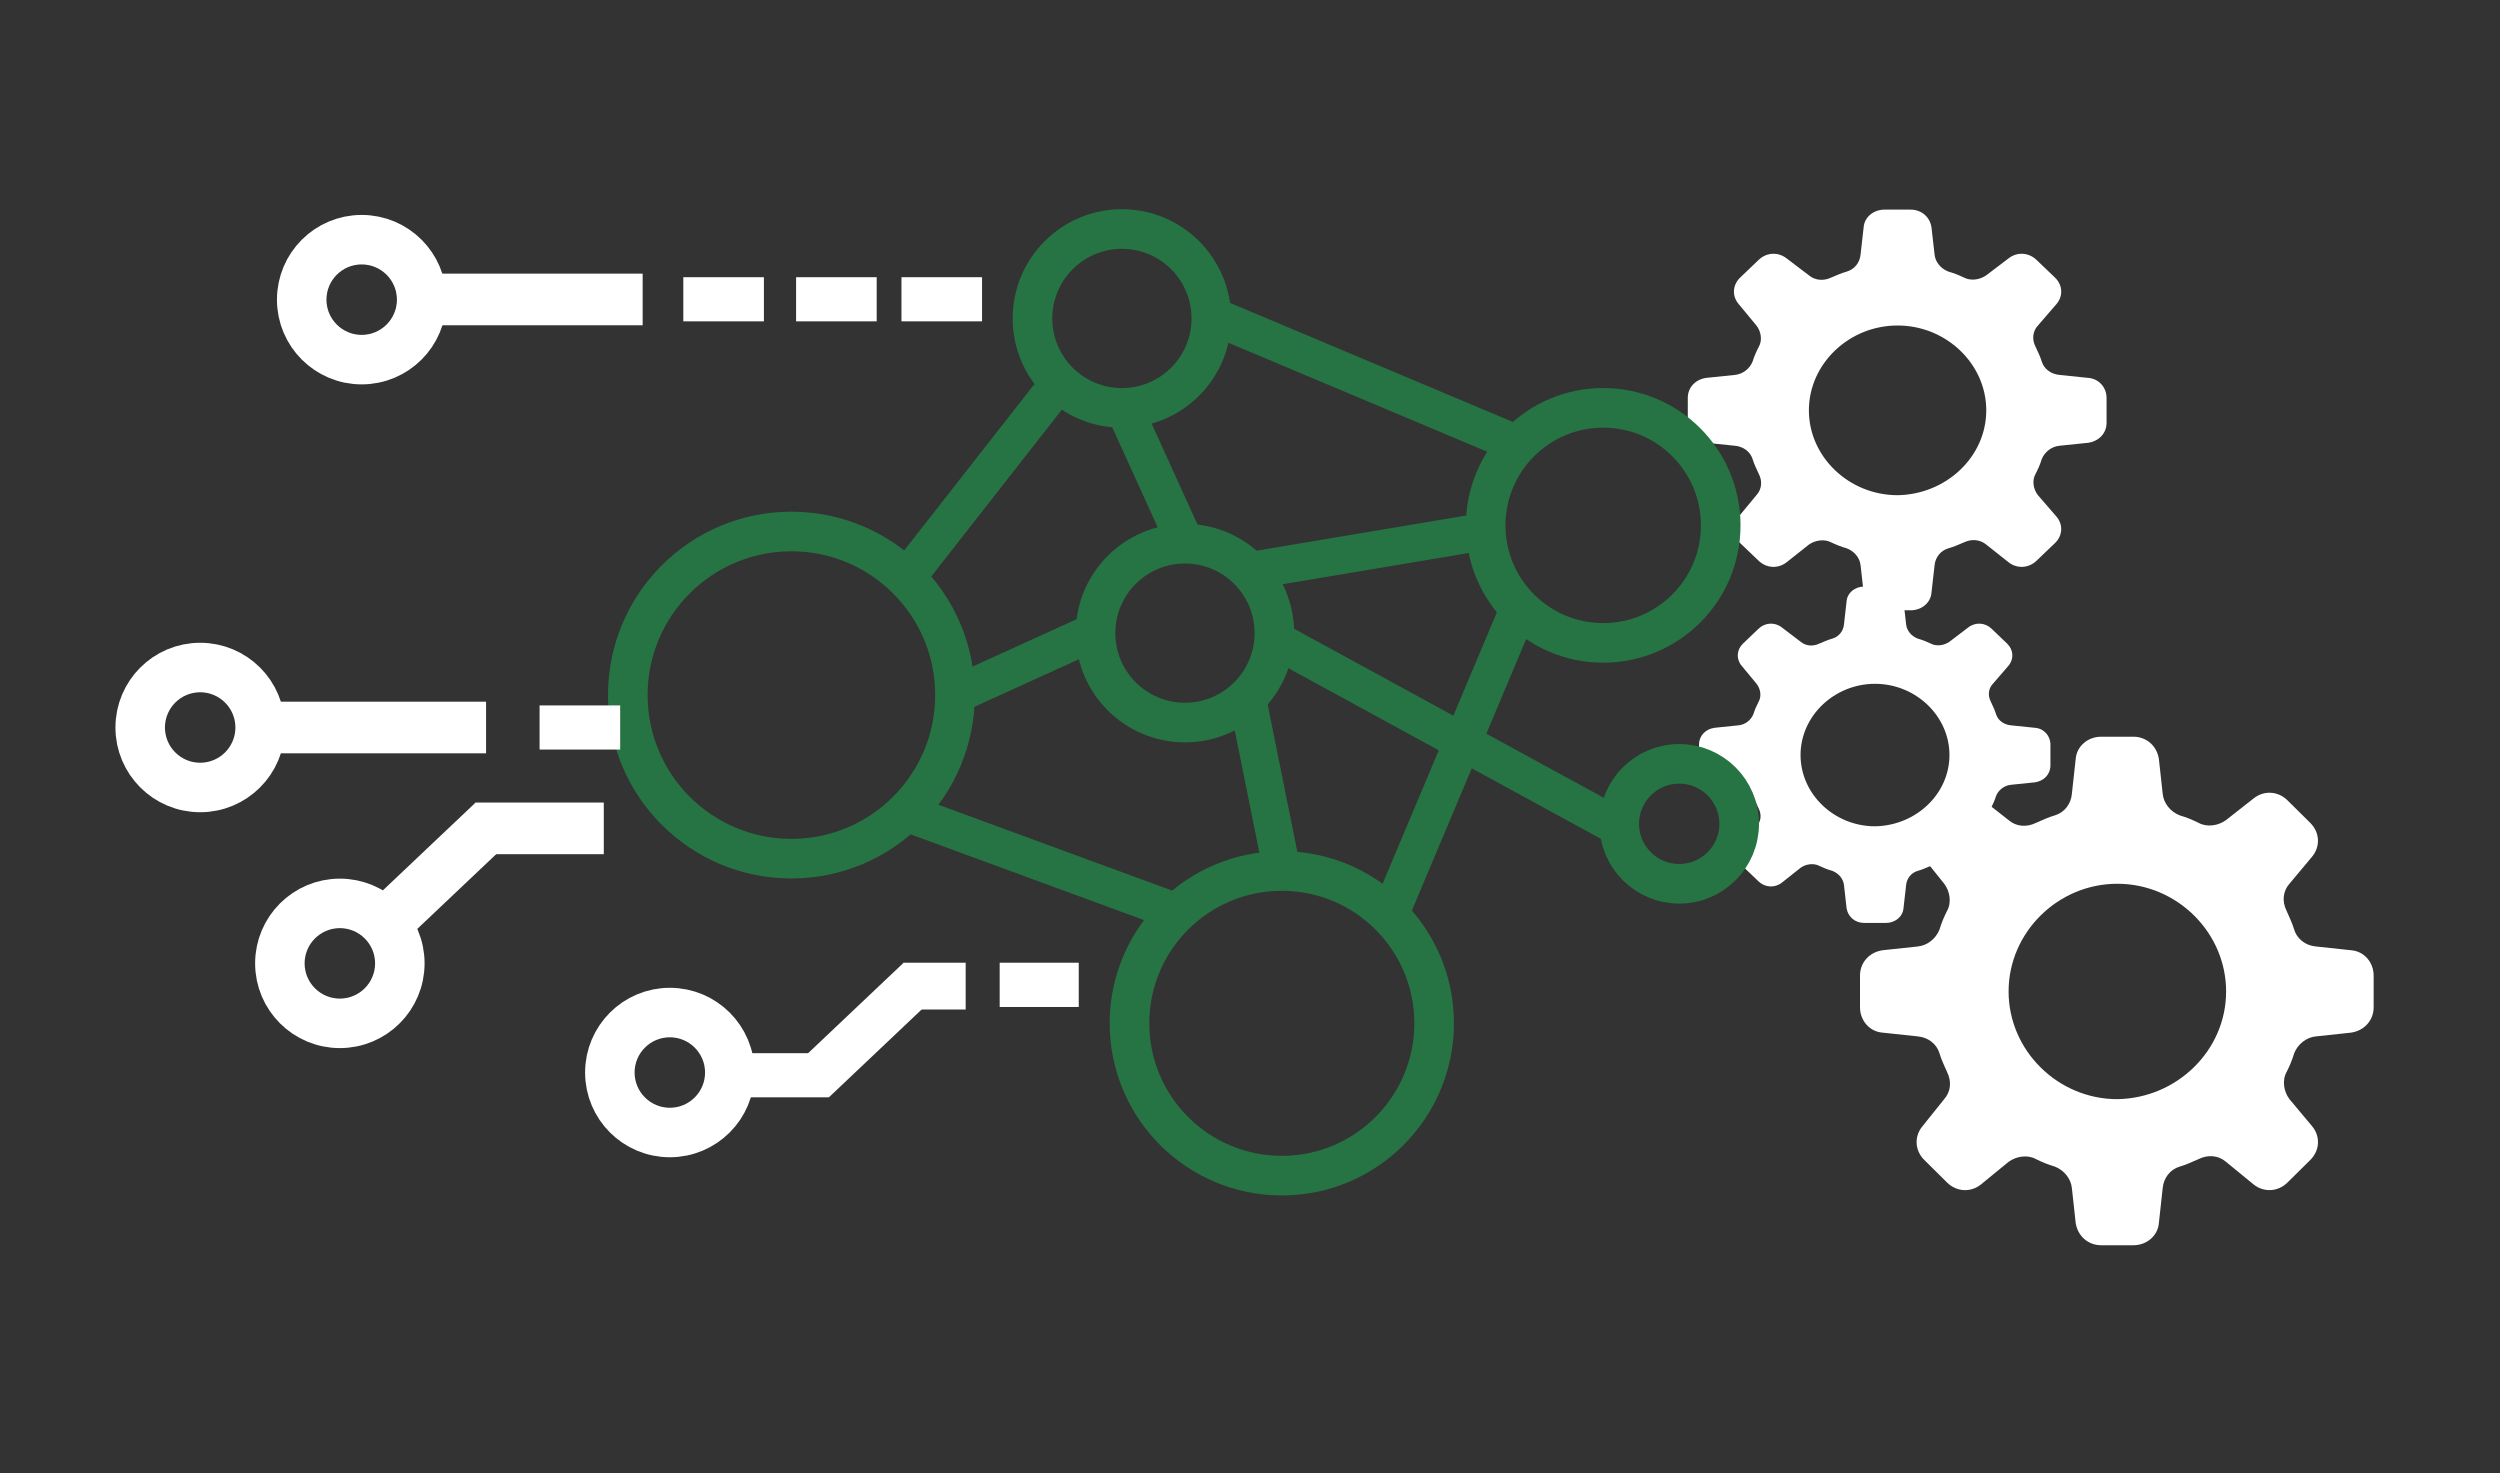 <?xml version="1.0" encoding="UTF-8"?>
<svg xmlns="http://www.w3.org/2000/svg" version="1.1" viewBox="0 0 1010 595.28">
  <rect x="0" y="0" width="1010" height="595.28" style="fill:#333333;stroke:none;opacity:1;fill-opacity:1"/>
  <defs>
    <style>
        .cls-1 {
            fill: #267443;
        }

        .cls-2 {
            stroke: #ffffff;
            stroke-width: 20px;
        }

        .cls-2, .cls-3 {
            fill: none;
            stroke-miterlimit: 10;
        }

        .cls-3 {
            stroke: #267443;
            stroke-width: 16px;
        }

        rect {
            fill: #ffffff;
        }

        path {
            fill: #ffffff;
        }
    </style>
  </defs>
  <!-- Generator: Adobe Illustrator 28.6.0, SVG Export Plug-In . SVG Version: 1.2.0 Build 709)  -->
  <g>
    <g id="Layer_1">
      <g id="_x33_66_x2C__Cog_x2C__Setting_x2C__Gear">
        <path
          d="M851.05,160.71v10.13c0,4.18-3.11,7.45-7.48,8.05l-11.53,1.19c-3.12.3-5.92,2.38-7.16,5.37-.62,2.09-1.56,4.18-2.49,5.96-1.56,2.68-.93,6.26.94,8.65l7.48,8.64c2.8,3.28,2.49,7.75-.62,10.73l-7.48,7.15c-3.12,2.98-7.79,3.28-11.22.6l-9.04-7.16c-2.49-2.08-5.92-2.38-9.04-.89-2.18.89-4.05,1.79-6.23,2.38-3.11.9-5.3,3.58-5.61,6.86l-1.25,11.03c-.31,4.18-4.05,7.16-8.41,7.16h-10.59c-4.36,0-7.79-2.98-8.41-7.16l-1.24-11.03c-.31-2.98-2.49-5.67-5.61-6.86-2.18-.59-4.36-1.49-6.23-2.38-2.8-1.49-6.54-.89-9.04.89l-9.04,7.16c-3.43,2.68-8.1,2.38-11.22-.6l-7.48-7.15c-3.11-2.98-3.43-7.45-.62-10.73l7.16-8.64c2.18-2.39,2.49-5.67.94-8.65-.94-2.09-1.87-3.88-2.49-5.96-.93-2.98-3.74-5.07-7.16-5.37l-11.53-1.19c-4.36-.3-7.48-3.88-7.48-8.05v-10.13c0-4.18,3.11-7.45,7.48-8.05l11.53-1.19c3.12-.3,5.92-2.38,7.16-5.37.62-2.09,1.56-4.17,2.49-5.96,1.56-2.68.93-6.26-.94-8.64l-7.16-8.65c-2.8-3.28-2.49-7.75.62-10.73l7.48-7.16c3.11-2.98,7.79-3.28,11.22-.6l9.04,6.86c2.49,2.09,5.92,2.39,9.04.9,2.18-.9,4.05-1.79,6.23-2.39,3.11-.89,5.3-3.58,5.61-6.86l1.24-11.03c.31-4.17,4.05-7.15,8.41-7.15h10.59c4.36,0,7.79,2.98,8.41,7.15l1.25,11.03c.31,2.98,2.49,5.67,5.61,6.86,2.18.6,4.36,1.49,6.23,2.39,2.8,1.49,6.54.89,9.04-.9l9.04-6.86c3.43-2.68,8.1-2.38,11.22.6l7.48,7.16c3.12,2.98,3.43,7.45.62,10.73l-7.48,8.65c-2.18,2.38-2.49,5.66-.94,8.64.94,2.09,1.87,3.88,2.49,5.96.93,2.98,3.74,5.07,7.16,5.37l11.53,1.19c4.36.3,7.48,3.88,7.48,8.05ZM802.45,165.78c0-18.78-16.2-34.28-35.83-34.28s-35.83,15.5-35.83,34.28,16.2,34.28,35.83,34.28c19.63-.3,35.83-15.5,35.83-34.28Z" />
      </g>
      <g id="_x33_66_x2C__Cog_x2C__Setting_x2C__Gear-2" data-name="_x33_66_x2C__Cog_x2C__Setting_x2C__Gear">
        <path
          d="M828.37,300.79v8.51c0,3.5-2.61,6.26-6.28,6.76l-9.68,1c-2.61.25-4.97,2-6.01,4.5-.52,1.75-1.31,3.5-2.09,5-1.31,2.25-.78,5.25.79,7.26l6.28,7.26c2.35,2.75,2.09,6.51-.52,9.01l-6.28,6c-2.61,2.5-6.54,2.75-9.41.5l-7.58-6.01c-2.09-1.75-4.97-2-7.58-.75-1.83.75-3.4,1.5-5.23,2-2.61.75-4.45,3-4.71,5.76l-1.05,9.26c-.26,3.5-3.4,6.01-7.06,6.01h-8.89c-3.66,0-6.54-2.5-7.06-6.01l-1.04-9.26c-.26-2.5-2.09-4.76-4.71-5.76-1.83-.5-3.66-1.25-5.23-2-2.35-1.25-5.49-.75-7.58.75l-7.58,6.01c-2.88,2.25-6.8,2-9.41-.5l-6.28-6c-2.61-2.5-2.88-6.26-.52-9.01l6.01-7.26c1.83-2,2.09-4.76.79-7.26-.79-1.75-1.57-3.25-2.09-5-.78-2.5-3.14-4.25-6.01-4.5l-9.68-1c-3.66-.25-6.28-3.25-6.28-6.76v-8.51c0-3.5,2.61-6.26,6.28-6.76l9.68-1c2.61-.25,4.97-2,6.01-4.5.52-1.75,1.31-3.5,2.09-5,1.31-2.25.78-5.25-.79-7.26l-6.01-7.26c-2.35-2.75-2.09-6.51.52-9.01l6.28-6.01c2.61-2.5,6.54-2.75,9.41-.5l7.58,5.76c2.09,1.75,4.97,2,7.58.75,1.83-.75,3.4-1.5,5.23-2,2.61-.75,4.45-3,4.71-5.76l1.04-9.26c.26-3.5,3.4-6,7.06-6h8.89c3.66,0,6.54,2.5,7.06,6l1.05,9.26c.26,2.5,2.09,4.76,4.71,5.76,1.83.5,3.66,1.25,5.23,2,2.35,1.25,5.49.75,7.58-.75l7.58-5.76c2.88-2.25,6.8-2,9.41.5l6.28,6.01c2.61,2.5,2.88,6.26.52,9.01l-6.28,7.26c-1.83,2-2.09,4.75-.79,7.26.79,1.75,1.57,3.25,2.09,5,.78,2.5,3.14,4.25,6.01,4.5l9.68,1c3.66.25,6.28,3.25,6.28,6.76ZM787.58,305.04c0-15.77-13.6-28.78-30.08-28.78s-30.08,13.01-30.08,28.78,13.6,28.78,30.08,28.78c16.48-.25,30.08-13.01,30.08-28.78Z" />
      </g>
      <g id="_x33_66_x2C__Cog_x2C__Setting_x2C__Gear-3" data-name="_x33_66_x2C__Cog_x2C__Setting_x2C__Gear">
        <path
          d="M958.95,394.11v12.86c0,5.3-3.82,9.46-9.17,10.22l-14.14,1.51c-3.82.38-7.26,3.03-8.79,6.81-.76,2.65-1.91,5.3-3.06,7.57-1.91,3.41-1.15,7.94,1.15,10.97l9.17,10.97c3.44,4.16,3.06,9.84-.77,13.62l-9.17,9.08c-3.82,3.78-9.55,4.16-13.76.76l-11.08-9.08c-3.06-2.65-7.26-3.03-11.08-1.13-2.67,1.13-4.97,2.27-7.64,3.03-3.82,1.14-6.5,4.54-6.88,8.7l-1.53,14c-.38,5.3-4.97,9.08-10.32,9.08h-12.99c-5.35,0-9.55-3.78-10.32-9.08l-1.53-14c-.38-3.78-3.06-7.19-6.88-8.7-2.68-.75-5.35-1.89-7.64-3.03-3.44-1.89-8.02-1.13-11.08,1.13l-11.08,9.08c-4.2,3.41-9.94,3.03-13.76-.76l-9.17-9.08c-3.82-3.78-4.2-9.46-.76-13.62l8.79-10.97c2.67-3.03,3.06-7.19,1.15-10.97-1.15-2.65-2.29-4.92-3.06-7.57-1.15-3.78-4.59-6.43-8.79-6.81l-14.14-1.51c-5.35-.38-9.17-4.92-9.17-10.22v-12.86c0-5.3,3.82-9.46,9.17-10.22l14.14-1.51c3.82-.38,7.26-3.03,8.79-6.81.76-2.65,1.91-5.29,3.06-7.57,1.91-3.4,1.15-7.94-1.15-10.97l-8.79-10.97c-3.44-4.16-3.06-9.84.76-13.62l9.17-9.08c3.82-3.78,9.55-4.16,13.76-.76l11.08,8.7c3.06,2.65,7.26,3.03,11.08,1.14,2.68-1.14,4.97-2.27,7.64-3.03,3.82-1.13,6.5-4.54,6.88-8.7l1.53-14c.38-5.29,4.97-9.08,10.32-9.08h12.99c5.35,0,9.55,3.78,10.32,9.08l1.53,14c.38,3.78,3.06,7.19,6.88,8.7,2.67.76,5.35,1.89,7.64,3.03,3.44,1.89,8.02,1.13,11.08-1.14l11.08-8.7c4.2-3.4,9.94-3.03,13.76.76l9.17,9.08c3.82,3.78,4.2,9.46.77,13.62l-9.17,10.97c-2.67,3.03-3.06,7.19-1.15,10.97,1.15,2.65,2.29,4.92,3.06,7.57,1.15,3.78,4.59,6.43,8.79,6.81l14.14,1.51c5.35.38,9.17,4.92,9.17,10.22ZM899.35,400.55c0-23.84-19.87-43.51-43.94-43.51s-43.94,19.67-43.94,43.51,19.87,43.51,43.94,43.51c24.07-.38,43.94-19.67,43.94-43.51Z" />
      </g>
      <circle class="cls-3" cx="453.25" cy="128.65" r="36.13" />
      <circle class="cls-3" cx="478.72" cy="255.78" r="36.13" />
      <circle class="cls-3" cx="678.4" cy="332.82" r="24.23" />
      <circle class="cls-2" cx="146.12" cy="121.06" r="24.23" />
      <circle class="cls-2" cx="80.87" cy="293.91" r="24.23" />
      <circle class="cls-2" cx="137.3" cy="389.2" r="24.23" />
      <circle class="cls-2" cx="270.61" cy="433.3" r="24.23" />
      <circle class="cls-3" cx="647.69" cy="212.25" r="47.48" />
      <circle class="cls-3" cx="517.85" cy="413.42" r="61.54" />
      <rect x="176.34" y="110.55" width="83.29" height="20.86" />
      <rect x="113.08" y="283.48" width="83.29" height="20.86" />
      <rect x="192.12" y="324.23" width="51.81" height="20.86" />
      <rect x="152.28" y="340.1" width="54.49" height="20.86" transform="translate(-191.86 219.48) rotate(-43.44)" />
      <rect x="320.34" y="406.74" width="59.24" height="18.72" transform="translate(-190.26 354.65) rotate(-43.44)" />
      <rect x="276.06" y="111.99" width="32.56" height="17.83" />
      <rect x="302.22" y="425.49" width="32.56" height="17.83" />
      <rect x="364.95" y="388.94" width="25.18" height="18.9" />
      <rect x="403.87" y="388.94" width="31.94" height="17.88" />
      <rect x="321.62" y="111.99" width="32.56" height="17.83" />
      <rect x="364.19" y="111.99" width="32.56" height="17.83" />
      <rect class="cls-1" x="352.83" y="186.88" width="87.84" height="15.1"
            transform="translate(-.93 386.96) rotate(-51.94)" />
      <rect class="cls-1" x="383.18" y="261.08" width="58.93" height="15.1"
            transform="translate(-74.19 194.94) rotate(-24.46)" />
      <rect class="cls-1" x="365.15" y="341.32" width="113.3" height="15.1"
            transform="translate(146.19 -124.06) rotate(20.17)" />
      <rect class="cls-1" x="482.78" y="145.32" width="134.07" height="15.1"
            transform="translate(102.41 -201.38) rotate(22.83)" />
      <rect class="cls-1" x="437.1" y="185.06" width="59.2" height="15.1"
            transform="translate(448.81 -311.95) rotate(65.54)" />
      <rect class="cls-1" x="477.44" y="311.16" width="67.63" height="15.1"
            transform="translate(722.77 -245.4) rotate(78.61)" />
      <rect class="cls-1" x="506.43" y="289.32" width="158.36" height="15.1"
            transform="translate(213.82 -244.28) rotate(28.63)" />
      <rect class="cls-1" x="506.75" y="215.14" width="90.66" height="15.1"
            transform="translate(-29.25 94.46) rotate(-9.53)" />
      <rect class="cls-1" x="520.52" y="300.84" width="133.55" height="15.1"
            transform="translate(75.16 729.98) rotate(-67.17)" />
      <circle class="cls-3" cx="319.72" cy="280.81" r="66.09" />
      <rect x="217.99" y="284.99" width="32.56" height="17.83" />
    </g>
  </g>
</svg>

